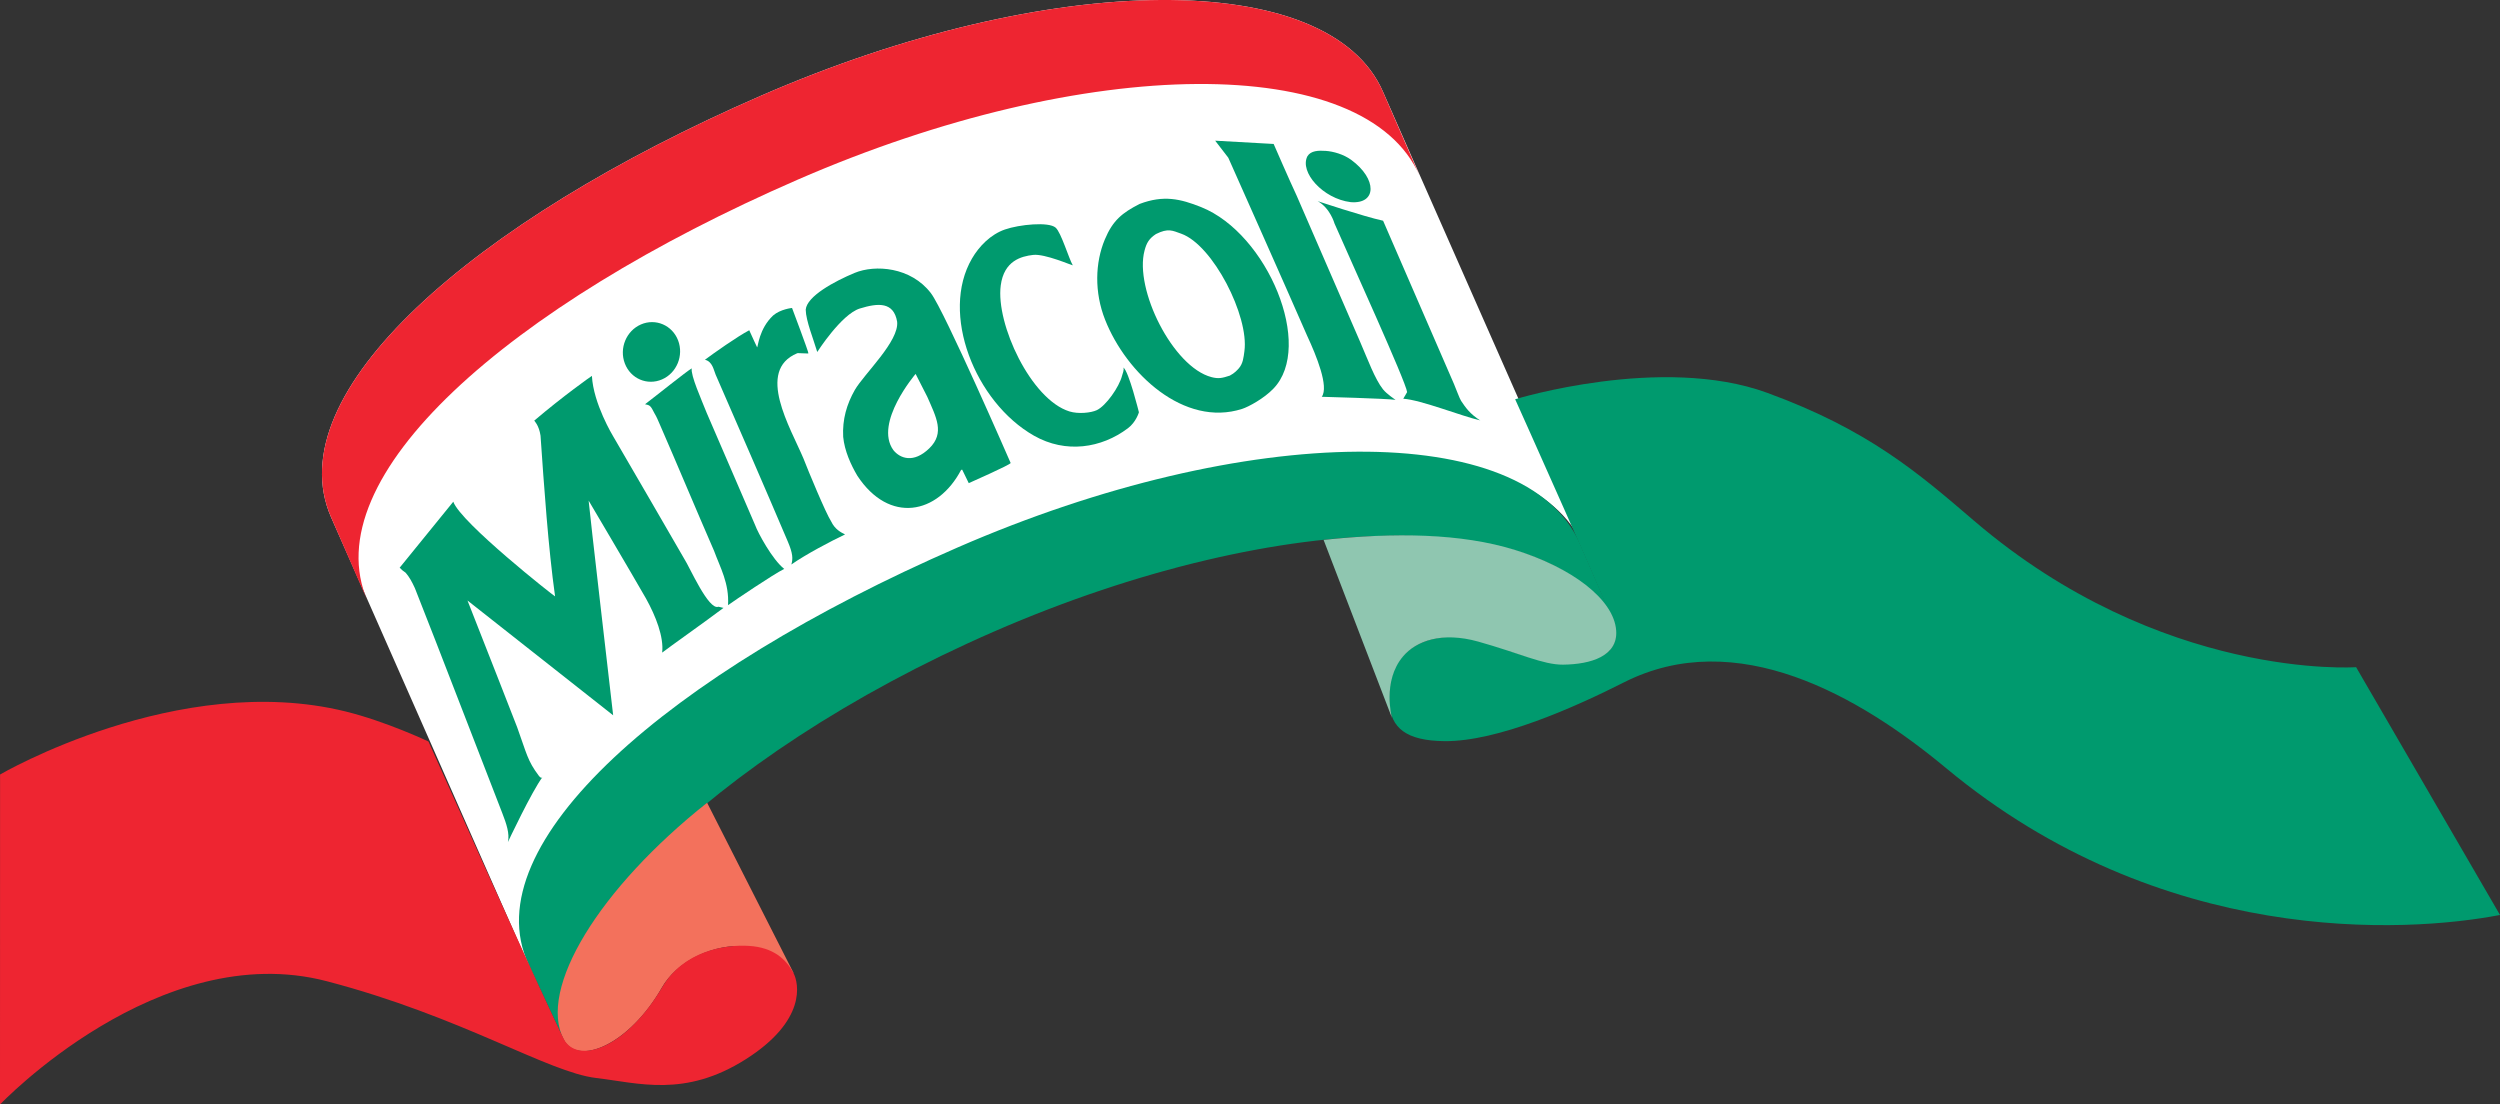 <?xml version="1.0" encoding="utf-8"?>
<!-- Generator: Adobe Illustrator 16.0.0, SVG Export Plug-In . SVG Version: 6.00 Build 0)  -->
<!DOCTYPE svg PUBLIC "-//W3C//DTD SVG 1.1//EN" "http://www.w3.org/Graphics/SVG/1.1/DTD/svg11.dtd">
<svg version="1.1" id="Layer_1" xmlns="http://www.w3.org/2000/svg" xmlns:xlink="http://www.w3.org/1999/xlink" x="0px" y="0px"
	 width="175.749px" height="77.645px" viewBox="10.784 56.104 175.749 77.645"
	 enable-background="new 10.784 56.104 175.749 77.645" xml:space="preserve">
<rect x="10.784" y="56.104" width="175.749" height="77.645" fill="#333333" stroke="none"/>
<g>
	<path fill="#FFFFFF" d="M122.122,94.542c-3.792-8.71-23.377-8.582-43.74,0.287c-20.363,8.868-34.008,20.9-30.215,29.609
		L34.052,92.451c-3.792-8.71,9.853-20.744,30.216-29.612c20.364-8.867,39.947-8.997,43.74-0.284L122.122,94.542L122.122,94.542z"/>
	<path fill="#009A6E" d="M124.308,100.218c0.045,0.547,0.5,2.29-3.201,2.516c-1.388,0.084-3.014-0.418-5.826-1.457
		c-2.49-0.92-7.072-0.588-6.828,4.221c0.092,1.796,1.218,2.679,3.865,2.708c3.761,0.044,9.246-2.42,12.627-4.131
		c7.916-4.007,16.516,0.93,22.646,6.026c15.145,12.592,32.266,11.605,38.942,10.325l-10.116-17.42c0,0-13.697,0.976-26.85-10.286
		c-3.922-3.359-7.424-6.402-14.563-9.006c-7.414-2.704-17.705,0.458-17.705,0.458S124.267,99.672,124.308,100.218L124.308,100.218z"
		/>
	<path fill="#EE2531" d="M110.579,68.458c-3.793-8.71-23.376-8.583-43.74,0.286c-20.366,8.869-34.008,20.9-30.216,29.61
		l-2.572-5.903c-3.792-8.71,9.853-20.744,30.216-29.612c20.364-8.867,39.947-8.997,43.74-0.284L110.579,68.458L110.579,68.458z"/>
	<path fill="#009A6E" d="M50.488,129.319c-2.968-6.34,9.819-19.952,30.183-28.821c20.364-8.869,39.948-8.997,43.74-0.286
		l-2.571-5.906c-3.793-8.71-23.377-8.581-43.74,0.286c-20.364,8.869-34.058,20.831-30.174,29.267L50.488,129.319L50.488,129.319z"/>
	<path fill="#F3715C" d="M60.494,112.537l6.104,12.019c0,0-1.394-1.932-3.802-1.951c-2.119-0.02-4.454,1.121-5.484,2.928
		c-2.288,4.015-5.91,5.542-6.889,3.671C48.544,125.61,52.949,118.522,60.494,112.537L60.494,112.537z"/>
	<path fill="#8FC6B0" d="M103.832,94.058c4.983-0.53,9.677-0.472,13.481,0.714c3.927,1.224,6.931,3.445,7.088,5.661
		c0.129,1.786-1.758,2.375-3.741,2.396c-1.392,0.014-3.072-0.813-5.961-1.622c-2.56-0.713-4.351-0.045-5.274,1.035
		c-1.499,1.75-0.783,4.339-0.783,4.339L103.832,94.058L103.832,94.058z"/>
	<path fill="#009A6E" d="M103.989,66.712c0.519,0.036,1.238,0.233,1.781,0.628c1.838,1.348,1.812,3.131-0.037,2.974
		c-1.948-0.239-3.612-2.116-3.037-3.229C102.938,66.692,103.47,66.676,103.989,66.712L103.989,66.712z"/>
	<path fill="#009A6E" d="M100.321,66.224c0,0,1.142,2.627,1.619,3.638c1.514,3.473,2.944,6.794,4.451,10.252
		c0.547,1.259,1.041,2.631,1.618,3.36c0.263,0.333,0.882,0.739,0.882,0.739c-0.623-0.092-5.188-0.215-5.188-0.215
		c0.514-0.706-0.375-2.887-1.026-4.286c-1.371-3.15-5.545-12.52-5.545-12.52l-0.922-1.198L100.321,66.224L100.321,66.224z"/>
	<path fill="#009A6E" d="M108.015,71.621c0.225,0.513,4.98,11.471,4.98,11.471c0.162,0.372,0.388,1.019,0.506,1.196
		c0.311,0.467,0.619,0.915,1.352,1.38l0.012-0.004c-1.331-0.302-4.18-1.448-5.432-1.529l0.271-0.465
		c-0.062-0.683-4.052-9.435-5.106-11.857c0,0-0.293-1.065-1.18-1.568C103.417,70.244,106.591,71.308,108.015,71.621L108.015,71.621z
		"/>
	<path fill="#009A6E" d="M52.395,82.528c0.097,1.949,1.486,4.234,1.486,4.234c0.534,0.895,5.004,8.624,5.004,8.624
		c0.376,0.566,1.714,3.659,2.408,3.37l0.352,0.083c-1.299,0.982-3.791,2.737-4.311,3.143c0.124-1.105-0.45-2.567-1.134-3.799
		c-1.005-1.758-4.035-6.887-4.035-6.887c-0.025,0.013,1.724,15.094,1.724,15.094l-10.241-8.072c1.197,3.023,3.491,8.908,3.491,8.908
		c0.675,1.867,0.723,2.351,1.521,3.41c0.21,0.278,0.277,0.073,0.277,0.073c-0.769,1.021-2.447,4.591-2.447,4.591
		c0.133-0.586-0.103-1.285-0.397-2.037c-0.24-0.589-4.905-12.717-6.143-15.814c-0.206-0.448-0.401-0.805-0.655-1.088
		c-0.153-0.1-0.29-0.211-0.415-0.347c0.193-0.244,3.604-4.437,3.77-4.64c0.514,1.468,7.095,6.651,7.156,6.655
		c-0.478-3.409-0.776-7.729-1.023-11.299c-0.106-0.72-0.428-1.031-0.442-1.056C50.388,83.933,52.37,82.535,52.395,82.528
		L52.395,82.528z"/>
	<path fill="#009A6E" d="M66.464,77.754c0,0,1.175,3.117,1.151,3.189c0.006,0.031-0.792-0.033-0.789-0.005
		c-2.926,1.22-0.467,5.24,0.445,7.408c0.334,0.866,1.563,3.828,1.941,4.41c0.268,0.567,0.692,0.773,0.979,0.919
		c-1.018,0.484-2.748,1.393-3.775,2.113c0.121-0.404,0.104-0.785-0.247-1.609c-1.693-3.982-3.351-7.777-5.076-11.74
		c-0.129-0.295-0.218-0.926-0.753-1.044c0.633-0.472,2.266-1.627,3.116-2.075c0.171,0.394,0.543,1.178,0.556,1.204
		c0.057-0.041,0.135-1.312,1.12-2.24C65.652,77.833,66.462,77.754,66.464,77.754L66.464,77.754z"/>
	<path fill="#009A6E" d="M59.414,82c-0.089,0.485,0.673,2.172,1.058,3.148c1.157,2.654,2.239,5.208,3.397,7.87
		c0.191,0.531,1.208,2.424,2.046,3.08c-0.728,0.351-3.516,2.237-3.95,2.547c0.089-1.539-0.549-2.63-0.979-3.807
		c-1.309-3.005-2.519-5.916-3.826-8.917c-0.128-0.293-0.211-0.502-0.365-0.758c-0.277-0.553-0.323-0.571-0.666-0.642
		C56.841,83.984,59.083,82.18,59.414,82L59.414,82z"/>
	<path fill="#009A6E" d="M70.87,75.287c1.427-0.591,3.945-0.422,5.356,1.427c0.939,1.214,5.606,11.938,5.606,11.938
		c0.008,0.113-2.945,1.417-2.945,1.417s-0.448-0.919-0.462-0.948c-0.023,0.009-0.051,0.006-0.075,0.016
		c-1.654,3.149-5.059,3.804-7.292,0.418c-0.464-0.784-0.902-1.754-0.999-2.739c-0.066-1.226,0.251-2.304,0.82-3.302
		c0.667-1.144,3.125-3.424,2.973-4.798c-0.245-1.398-1.324-1.325-2.623-0.924s-2.993,3.057-2.993,3.057
		c-0.256-0.873-0.799-2.196-0.811-2.976C67.5,76.933,69.445,75.878,70.87,75.287L70.87,75.287z M75.151,82.39
		c0,0-2.943,3.443-1.565,5.356c0.476,0.594,1.428,0.947,2.531-0.128c1.102-1.075,0.482-2.179-0.146-3.62
		C75.7,83.476,75.151,82.39,75.151,82.39L75.151,82.39z"/>
	<path fill="#009A6E" d="M84.994,72.107c0.386,0.334,0.928,2.175,1.208,2.652c-0.048,0.013-1.965-0.831-2.791-0.734
		c-0.828,0.096-2.048,0.403-2.276,2.15c-0.352,2.702,2.122,8.008,4.827,8.852c0.631,0.196,1.518,0.1,1.922-0.087
		c0.636-0.295,1.581-1.621,1.783-2.433c0.039-0.157,0.154-0.387,0.091-0.567c0.381,0.268,1.091,3.147,1.091,3.147
		s-0.193,0.686-0.773,1.123c-1.865,1.406-4.371,1.794-6.607,0.521c-4.141-2.357-6.608-8.592-4.354-12.453
		c0.501-0.862,1.309-1.692,2.316-2.041C82.439,71.887,84.502,71.678,84.994,72.107L84.994,72.107z"/>
	<path fill="#009A6E" d="M90.902,70.439c1.675-0.633,2.852-0.364,4.329,0.227c4.661,1.865,7.956,9.787,5.069,12.763
		c-0.652,0.681-1.73,1.271-2.195,1.42c-4.073,1.31-8.144-2.491-9.632-6.265c-0.769-1.941-0.7-4.026-0.02-5.646
		C89.012,71.597,89.675,71.065,90.902,70.439L90.902,70.439z M92.047,72.557c-0.481,0.316-0.662,0.624-0.801,1.157
		c-0.731,2.724,1.993,8.189,4.703,8.901c0.495,0.131,0.758,0.07,1.29-0.105c0.348-0.179,0.523-0.394,0.628-0.505
		c0.302-0.346,0.336-0.757,0.399-1.217c0.336-2.457-2.213-7.469-4.448-8.257C93.204,72.314,92.912,72.126,92.047,72.557
		L92.047,72.557z"/>
	<path fill="#009A6E" d="M58.454,80.033c0.409,1.067-0.098,2.296-1.131,2.744c-1.035,0.45-2.205-0.052-2.612-1.119
		c-0.409-1.067,0.097-2.296,1.131-2.746C56.875,78.465,58.045,78.966,58.454,80.033L58.454,80.033z"/>
	<path fill="#EE2531" d="M49.764,127.771c0.386,0.814,0.638,1.381,0.753,1.547c1.119,1.586,4.397,0.304,6.818-3.812
		c1.485-2.525,4.35-3.015,6.101-2.906c1.752,0.106,2.625,0.975,3.118,1.885c0.409,0.758,0.924,3.384-3.357,6.093
		c-4.281,2.708-7.525,1.659-10.496,1.31c-3.401-0.398-9.444-4.32-18.948-6.805c-11.789-3.082-22.969,8.667-22.969,8.667
		l0.005-23.198c0,0,12.522-7.314,24.264-4.438c2.882,0.707,5.852,2.119,5.852,2.119S47.44,122.853,49.764,127.771L49.764,127.771z"
		/>
</g>
</svg>
